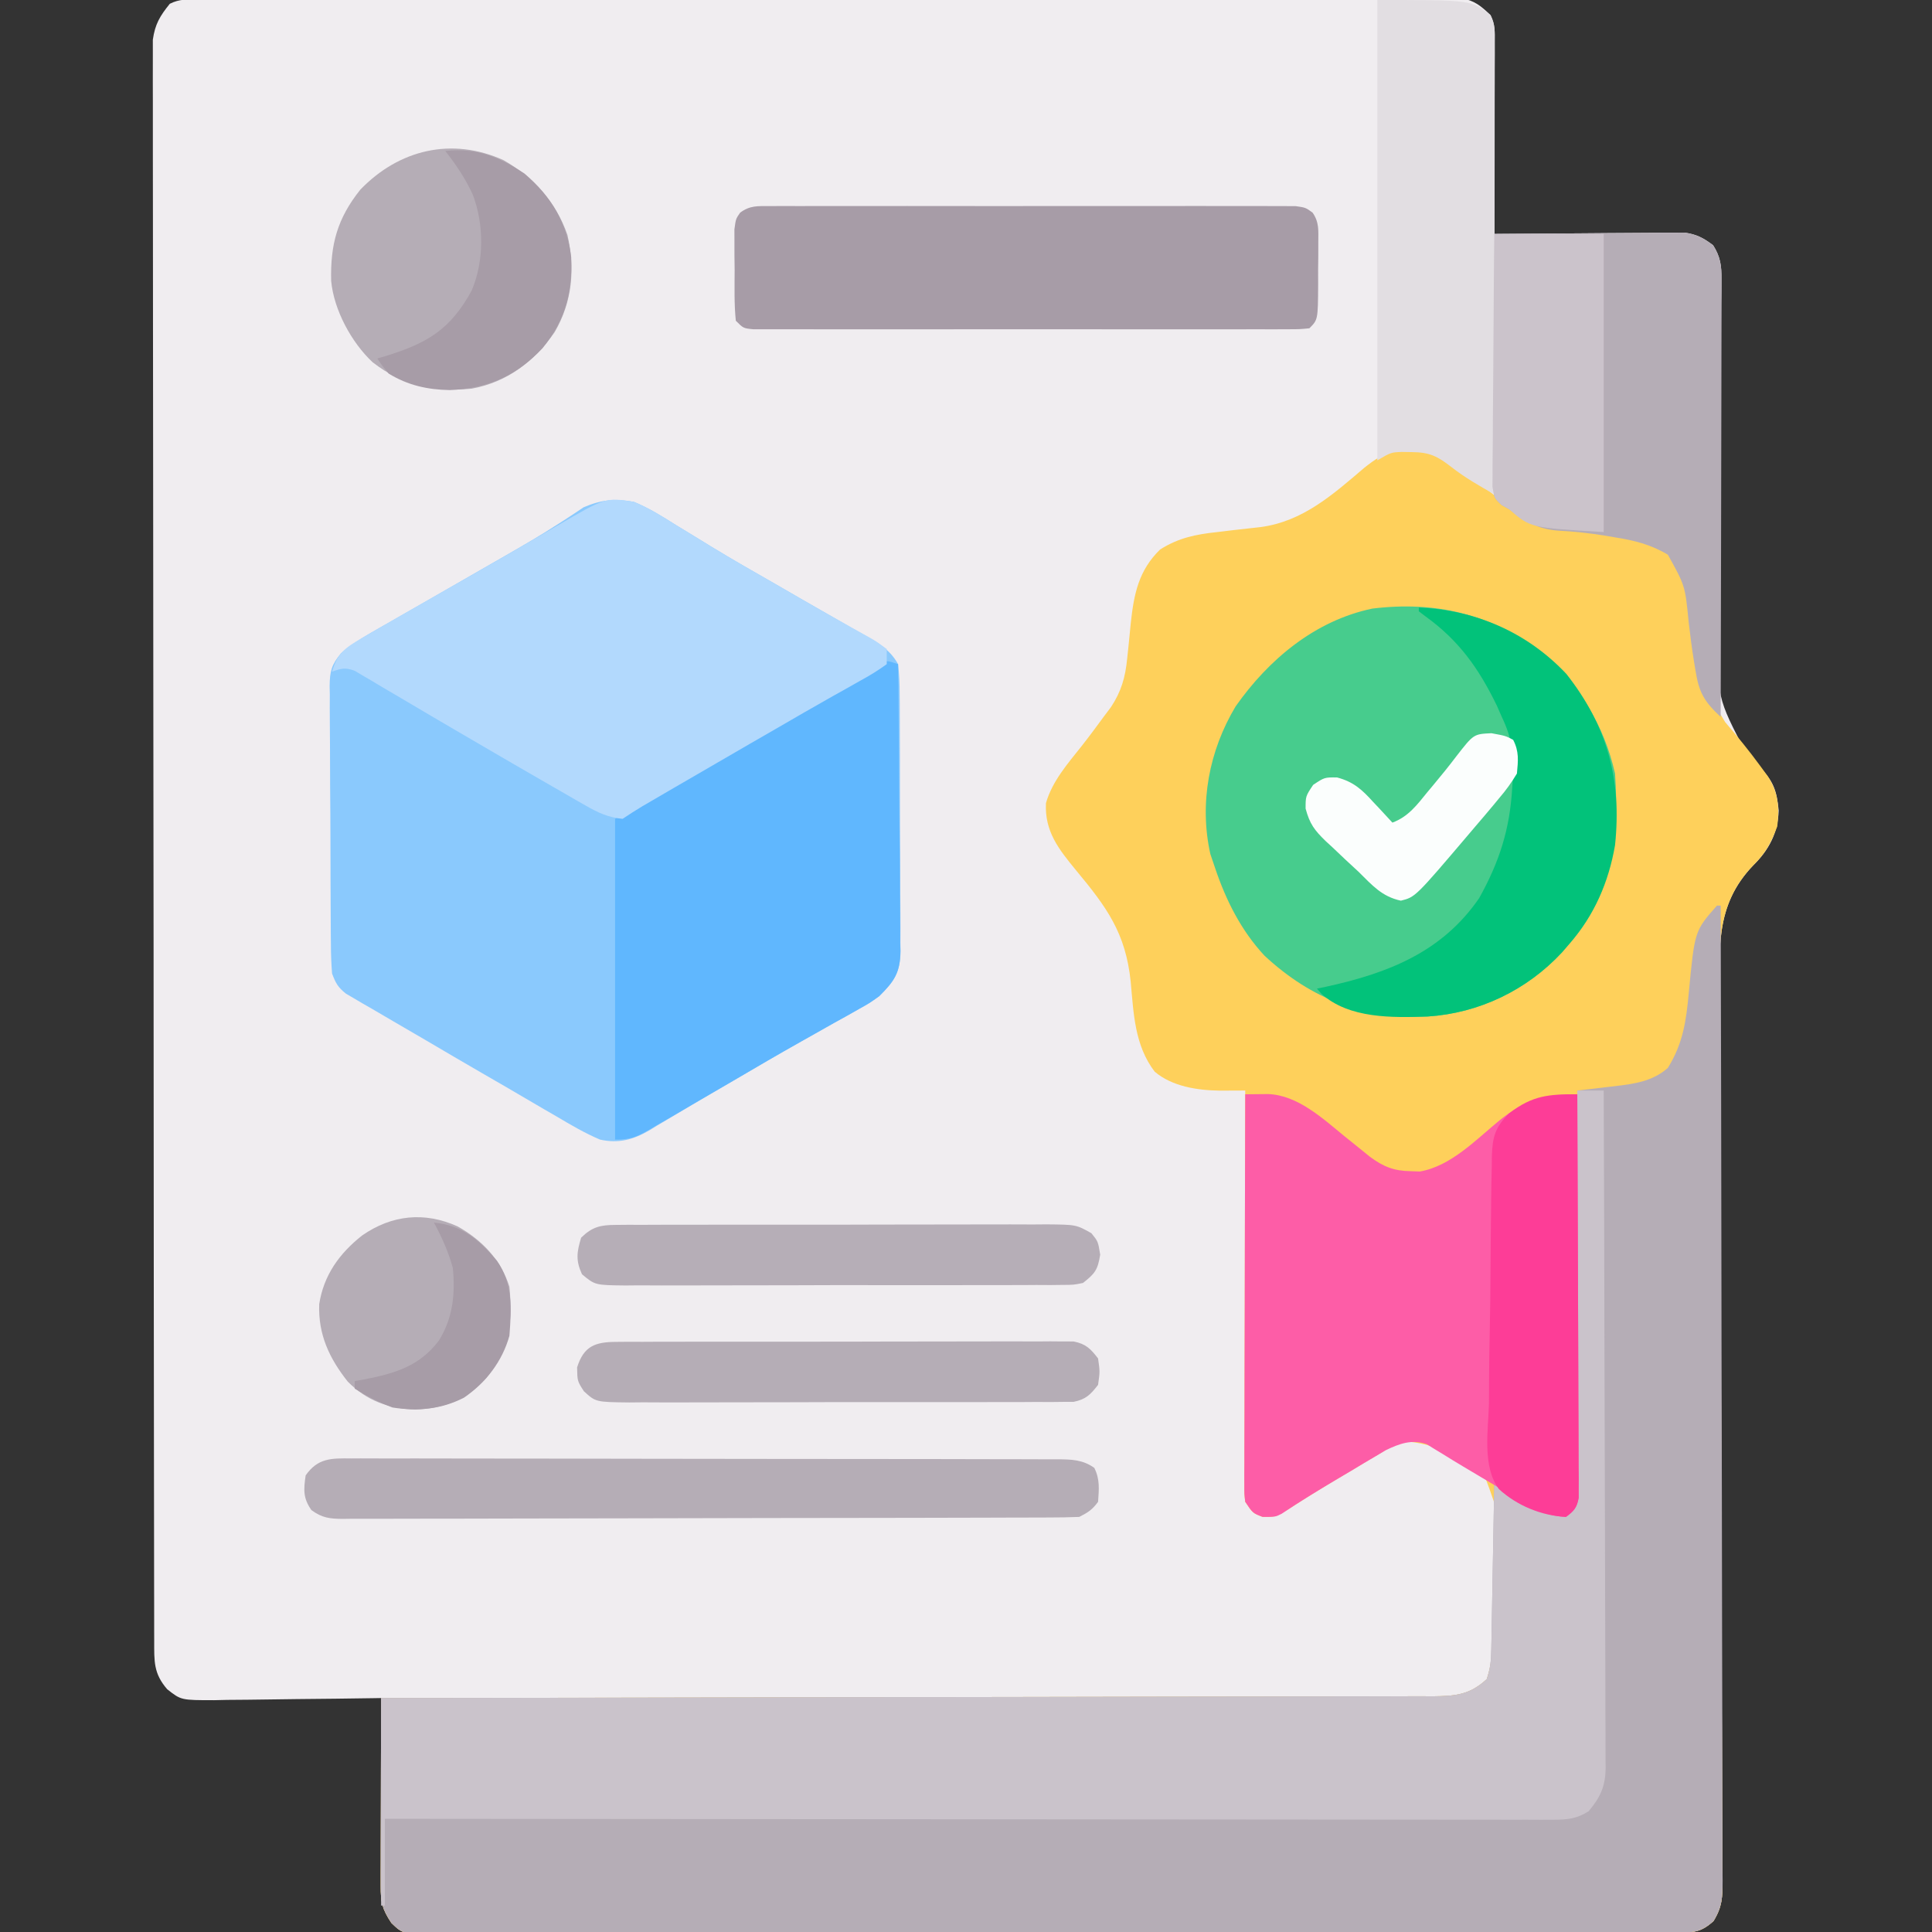 <?xml version="1.0" encoding="UTF-8"?>
<svg version="1.1" xmlns="http://www.w3.org/2000/svg" width="512" height="512">
<rect width="100%" height="100%" fill="#333333" stroke="none"/>
<path d="M0 0 C1.794 -0.007 1.794 -0.007 3.623 -0.014 C4.962 -0.013 6.301 -0.013 7.64 -0.013 C9.053 -0.016 10.466 -0.02 11.878 -0.024 C15.775 -0.034 19.672 -0.038 23.568 -0.04 C27.765 -0.044 31.962 -0.054 36.159 -0.063 C46.302 -0.082 56.444 -0.093 66.587 -0.101 C71.359 -0.106 76.132 -0.111 80.905 -0.116 C96.763 -0.133 112.622 -0.148 128.481 -0.155 C132.598 -0.157 136.716 -0.159 140.833 -0.161 C142.368 -0.162 142.368 -0.162 143.934 -0.162 C160.52 -0.171 177.107 -0.196 193.693 -0.229 C210.71 -0.262 227.727 -0.28 244.744 -0.283 C254.303 -0.285 263.862 -0.294 273.421 -0.319 C281.561 -0.341 289.7 -0.349 297.839 -0.339 C301.993 -0.335 306.148 -0.337 310.302 -0.356 C314.104 -0.374 317.905 -0.373 321.707 -0.357 C323.737 -0.354 325.767 -0.37 327.798 -0.387 C329.603 -0.374 329.603 -0.374 331.445 -0.361 C333.003 -0.362 333.003 -0.362 334.593 -0.364 C338.148 0.264 339.828 1.664 342.411 4.134 C343.708 6.727 343.531 8.598 343.525 11.502 C343.525 12.623 343.524 13.744 343.524 14.899 C343.519 16.114 343.514 17.328 343.509 18.58 C343.507 20.44 343.507 20.44 343.504 22.338 C343.5 25.635 343.491 28.933 343.48 32.231 C343.47 35.596 343.465 38.961 343.46 42.326 C343.449 48.929 343.432 55.531 343.411 62.134 C344.064 62.128 344.717 62.121 345.39 62.114 C352.186 62.048 358.983 62.002 365.78 61.969 C368.317 61.954 370.853 61.934 373.39 61.908 C377.036 61.872 380.682 61.854 384.329 61.841 C386.029 61.818 386.029 61.818 387.764 61.794 C388.825 61.794 389.885 61.794 390.978 61.794 C391.909 61.787 392.839 61.78 393.798 61.773 C397.011 62.217 398.831 63.183 401.411 65.134 C403.349 68.211 403.65 70.544 403.609 74.146 C403.6 75.661 403.6 75.661 403.59 77.208 C403.573 78.31 403.557 79.413 403.54 80.55 C403.52 82.967 403.501 85.385 403.482 87.803 C403.462 89.729 403.462 89.729 403.441 91.693 C403.403 95.717 403.385 99.741 403.376 103.766 C403.374 104.447 403.373 105.128 403.371 105.829 C403.368 107.221 403.364 108.614 403.361 110.006 C403.34 119.371 403.302 128.734 403.188 138.098 C403.112 144.42 403.079 150.741 403.094 157.064 C403.101 160.403 403.08 163.737 403.018 167.077 C402.374 184.852 402.374 184.852 410.369 200.072 C411.443 201.18 412.531 202.274 413.637 203.349 C417.427 207.154 418.268 209.678 418.786 214.947 C418.565 220.894 416.199 225.38 412.008 229.492 C401.775 240.145 403.053 251.898 403.248 265.949 C403.247 268.563 403.242 271.178 403.233 273.792 C403.22 279.401 403.243 285.009 403.291 290.618 C403.359 298.733 403.368 306.846 403.362 314.961 C403.354 328.137 403.387 341.312 403.449 354.488 C403.51 367.266 403.56 380.045 403.591 392.824 C403.593 393.612 403.595 394.4 403.597 395.212 C403.617 403.818 403.632 412.424 403.64 421.03 C403.64 421.786 403.641 422.543 403.642 423.322 C403.644 426.344 403.647 429.367 403.648 432.389 C403.654 441.233 403.675 450.076 403.726 458.92 C403.761 465.114 403.778 471.309 403.787 477.504 C403.794 480.046 403.809 482.589 403.831 485.131 C403.86 488.595 403.864 492.058 403.863 495.522 C403.877 496.534 403.892 497.545 403.907 498.587 C403.882 502.97 403.841 505.434 401.508 509.235 C398.172 512.256 396.243 512.261 391.822 512.271 C390.627 512.276 389.431 512.281 388.199 512.287 C386.86 512.287 385.521 512.288 384.183 512.288 C382.77 512.292 381.357 512.297 379.944 512.301 C376.047 512.313 372.151 512.319 368.254 512.324 C364.057 512.33 359.86 512.341 355.663 512.352 C345.52 512.376 335.378 512.391 325.236 512.404 C322.372 512.408 319.509 512.412 316.646 512.416 C298.878 512.441 281.109 512.463 263.341 512.475 C259.224 512.478 255.107 512.481 250.989 512.484 C249.966 512.485 248.943 512.486 247.888 512.487 C231.302 512.499 214.716 512.532 198.129 512.574 C181.112 512.617 164.096 512.64 147.079 512.645 C137.519 512.649 127.96 512.661 118.401 512.693 C110.262 512.721 102.123 512.732 93.983 512.721 C89.829 512.716 85.675 512.719 81.52 512.744 C77.718 512.766 73.917 512.766 70.115 512.747 C68.085 512.742 66.055 512.763 64.025 512.784 C54.209 512.698 54.209 512.698 51.123 509.721 C48.685 506.037 48.288 504.249 48.298 499.858 C48.298 498.757 48.298 497.656 48.298 496.522 C48.303 495.329 48.308 494.137 48.313 492.908 C48.315 491.69 48.316 490.472 48.318 489.217 C48.323 485.314 48.336 481.412 48.349 477.509 C48.354 474.869 48.358 472.228 48.362 469.587 C48.373 463.103 48.39 456.619 48.411 450.134 C47.76 450.145 47.11 450.156 46.439 450.168 C39.659 450.279 32.878 450.354 26.097 450.409 C23.567 450.434 21.037 450.468 18.508 450.511 C14.869 450.572 11.23 450.6 7.591 450.623 C6.462 450.648 5.334 450.674 4.172 450.701 C-4.604 450.704 -4.604 450.704 -8.288 447.791 C-11.926 443.59 -11.716 440.383 -11.723 434.988 C-11.725 434.252 -11.728 433.516 -11.73 432.758 C-11.737 430.272 -11.736 427.786 -11.736 425.3 C-11.739 423.507 -11.743 421.714 -11.747 419.922 C-11.757 414.98 -11.761 410.039 -11.764 405.098 C-11.767 399.775 -11.777 394.451 -11.786 389.128 C-11.806 376.266 -11.816 363.404 -11.825 350.542 C-11.829 344.489 -11.834 338.437 -11.84 332.384 C-11.857 312.272 -11.871 292.16 -11.878 272.048 C-11.88 266.827 -11.882 261.606 -11.884 256.385 C-11.885 255.088 -11.885 253.79 -11.886 252.453 C-11.894 231.419 -11.919 210.384 -11.952 189.349 C-11.985 167.768 -12.003 146.187 -12.006 124.606 C-12.008 112.483 -12.017 100.36 -12.042 88.237 C-12.064 77.916 -12.072 67.594 -12.062 57.273 C-12.058 52.004 -12.06 46.736 -12.079 41.467 C-12.097 36.647 -12.096 31.826 -12.08 27.006 C-12.078 25.259 -12.082 23.513 -12.094 21.767 C-12.109 19.397 -12.1 17.028 -12.084 14.658 C-12.085 13.34 -12.086 12.023 -12.087 10.665 C-11.504 6.532 -10.193 4.357 -7.589 1.134 C-4.944 -0.188 -2.964 0.005 0 0 Z " fill="#F0EDF0" transform="translate(52.589,-0.134)"/>
<path d="M0 0 C3.379 1.536 6.107 3.693 9 6 C10.636 7.272 12.277 8.538 13.919 9.803 C15.025 10.66 16.126 11.524 17.22 12.396 C23.731 17.528 28.671 20.454 37.062 21.062 C38.559 21.209 40.055 21.36 41.551 21.516 C42.294 21.592 43.037 21.669 43.803 21.748 C47.155 22.132 50.434 22.683 53.75 23.312 C54.838 23.515 55.926 23.717 57.047 23.926 C61.531 25.557 63.771 28.492 66.719 32.109 C68.73 36.647 68.995 41.344 69.5 46.25 C70.975 60.41 70.975 60.41 78.188 72.375 C81.444 76.159 84.55 79.971 87.5 84 C88.15 84.887 88.799 85.774 89.469 86.688 C92.266 90.912 92.599 95.064 92 100 C90.389 104.321 88.9 107.117 85.597 110.357 C75.364 121.011 76.642 132.763 76.836 146.814 C76.836 149.429 76.831 152.043 76.822 154.658 C76.809 160.267 76.832 165.875 76.88 171.484 C76.948 179.598 76.957 187.712 76.951 195.827 C76.943 209.003 76.976 222.178 77.038 235.354 C77.098 248.132 77.149 260.911 77.18 273.689 C77.182 274.478 77.183 275.266 77.185 276.078 C77.206 284.684 77.221 293.29 77.228 301.896 C77.229 302.652 77.23 303.408 77.231 304.187 C77.233 307.21 77.236 310.233 77.237 313.255 C77.243 322.099 77.264 330.942 77.315 339.785 C77.35 345.98 77.366 352.175 77.376 358.369 C77.383 360.912 77.398 363.455 77.42 365.997 C77.449 369.461 77.453 372.924 77.452 376.388 C77.466 377.399 77.481 378.411 77.496 379.453 C77.471 383.836 77.43 386.3 75.097 390.101 C71.761 393.122 69.832 393.127 65.411 393.137 C63.618 393.145 63.618 393.145 61.788 393.152 C60.449 393.153 59.11 393.153 57.772 393.154 C56.359 393.158 54.946 393.162 53.533 393.167 C49.636 393.179 45.74 393.185 41.843 393.189 C37.646 393.195 33.449 393.207 29.252 393.218 C19.109 393.242 8.967 393.257 -1.176 393.27 C-4.039 393.273 -6.902 393.277 -9.765 393.281 C-27.533 393.307 -45.302 393.329 -63.07 393.341 C-67.187 393.344 -71.304 393.347 -75.422 393.35 C-76.445 393.351 -77.468 393.352 -78.523 393.352 C-95.109 393.365 -111.695 393.398 -128.282 393.44 C-145.299 393.482 -162.316 393.506 -179.333 393.511 C-188.892 393.515 -198.451 393.526 -208.01 393.559 C-216.149 393.587 -224.289 393.598 -232.428 393.587 C-236.582 393.582 -240.737 393.585 -244.891 393.609 C-248.693 393.632 -252.494 393.631 -256.296 393.612 C-258.326 393.608 -260.356 393.629 -262.387 393.65 C-272.202 393.564 -272.202 393.564 -275.288 390.587 C-277.726 386.903 -278.124 385.115 -278.114 380.724 C-278.113 379.623 -278.113 378.522 -278.113 377.388 C-278.108 376.195 -278.103 375.002 -278.098 373.773 C-278.096 372.555 -278.095 371.338 -278.093 370.083 C-278.088 366.18 -278.075 362.278 -278.062 358.375 C-278.057 355.734 -278.053 353.094 -278.049 350.453 C-278.038 343.969 -278.021 337.484 -278 331 C-277.092 330.999 -277.092 330.999 -276.167 330.998 C-240.318 330.962 -204.469 330.906 -168.62 330.822 C-164.317 330.812 -160.013 330.802 -155.71 330.792 C-154.425 330.79 -154.425 330.79 -153.114 330.787 C-139.237 330.756 -125.361 330.739 -111.485 330.727 C-97.249 330.714 -83.013 330.687 -68.777 330.645 C-59.991 330.62 -51.205 330.607 -42.419 330.609 C-36.396 330.609 -30.373 330.594 -24.35 330.568 C-20.874 330.553 -17.398 330.545 -13.922 330.554 C-10.153 330.561 -6.386 330.543 -2.617 330.519 C-1.518 330.527 -0.419 330.535 0.714 330.542 C6.735 330.474 10.489 330.161 15 326 C17.453 318.641 16.804 310.082 17.009 302.388 C17.086 300.099 17.195 297.811 17.337 295.525 C18.577 283.118 18.577 283.118 14.37 271.959 C8.614 267.087 0.614 263.251 -7 263 C-10.037 264.134 -10.037 264.134 -12.992 266.008 C-14.11 266.665 -15.227 267.323 -16.379 268 C-17.544 268.708 -18.71 269.416 -19.875 270.125 C-21.032 270.811 -22.189 271.496 -23.348 272.18 C-28.158 275.036 -32.921 277.94 -37.609 280.992 C-41 283 -41 283 -44.375 283 C-47 282 -47 282 -49 279 C-49.246 276.929 -49.246 276.929 -49.241 274.501 C-49.245 273.119 -49.245 273.119 -49.249 271.709 C-49.238 270.197 -49.238 270.197 -49.227 268.654 C-49.227 267.59 -49.228 266.526 -49.228 265.431 C-49.227 261.908 -49.211 258.386 -49.195 254.863 C-49.192 252.424 -49.189 249.984 -49.187 247.545 C-49.179 241.118 -49.159 234.692 -49.137 228.266 C-49.117 221.71 -49.108 215.155 -49.098 208.6 C-49.076 195.733 -49.042 182.867 -49 170 C-49.616 170.004 -50.232 170.008 -50.867 170.012 C-51.676 170.015 -52.486 170.018 -53.319 170.021 C-54.121 170.025 -54.923 170.028 -55.749 170.032 C-61.685 169.947 -68.393 168.929 -73 165 C-78.315 158.015 -78.569 149.692 -79.352 141.176 C-80.688 128.214 -85.72 121.412 -93.875 111.59 C-98.43 106.039 -102.189 101.333 -101.809 93.832 C-100.151 88.026 -96.052 83.381 -92.352 78.712 C-90.34 76.165 -88.419 73.555 -86.5 70.938 C-85.871 70.101 -85.242 69.264 -84.594 68.402 C-81.851 64.269 -80.764 60.453 -80.289 55.543 C-80.178 54.512 -80.067 53.482 -79.953 52.42 C-79.736 50.277 -79.525 48.134 -79.32 45.99 C-78.487 38.389 -77.243 32.16 -71.562 26.625 C-66.676 23.526 -62.066 22.598 -56.375 22 C-54.941 21.828 -53.508 21.655 -52.074 21.48 C-49.682 21.195 -47.291 20.926 -44.895 20.676 C-33.748 19.18 -25.832 12.122 -17.508 5.016 C-11.714 0.359 -7.405 -1.325 0 0 Z " fill="#FED05B" transform="translate(379,119)"/>
<path d="M0 0 C0.33 0 0.66 0 1 0 C1.092 33.802 1.162 67.603 1.204 101.405 C1.209 105.394 1.214 109.384 1.22 113.373 C1.221 114.167 1.222 114.961 1.223 115.779 C1.24 128.644 1.272 141.509 1.309 154.374 C1.346 167.572 1.368 180.769 1.376 193.967 C1.382 202.113 1.399 210.258 1.432 218.404 C1.455 224.646 1.458 230.889 1.452 237.132 C1.454 239.695 1.462 242.259 1.477 244.822 C1.497 248.315 1.492 251.807 1.481 255.3 C1.493 256.321 1.504 257.341 1.516 258.393 C1.479 262.792 1.434 265.292 -0.905 269.106 C-4.241 272.121 -6.171 272.127 -10.589 272.137 C-12.382 272.145 -12.382 272.145 -14.212 272.152 C-15.551 272.153 -16.89 272.153 -18.228 272.154 C-19.641 272.158 -21.054 272.162 -22.467 272.167 C-26.364 272.179 -30.26 272.185 -34.157 272.189 C-38.354 272.195 -42.551 272.207 -46.748 272.218 C-56.891 272.242 -67.033 272.257 -77.176 272.27 C-80.039 272.273 -82.902 272.277 -85.765 272.281 C-103.533 272.307 -121.302 272.329 -139.07 272.341 C-143.187 272.344 -147.304 272.347 -151.422 272.35 C-152.445 272.351 -153.468 272.352 -154.523 272.352 C-171.109 272.365 -187.695 272.398 -204.282 272.44 C-221.299 272.482 -238.316 272.506 -255.333 272.511 C-264.892 272.515 -274.451 272.526 -284.01 272.559 C-292.149 272.587 -300.289 272.598 -308.428 272.587 C-312.582 272.582 -316.737 272.585 -320.891 272.609 C-324.693 272.632 -328.494 272.631 -332.296 272.612 C-334.326 272.608 -336.356 272.629 -338.387 272.65 C-348.202 272.564 -348.202 272.564 -351.288 269.587 C-353.726 265.903 -354.124 264.115 -354.114 259.724 C-354.113 258.623 -354.113 257.522 -354.113 256.388 C-354.108 255.195 -354.103 254.002 -354.098 252.773 C-354.096 251.555 -354.095 250.338 -354.093 249.083 C-354.088 245.18 -354.075 241.278 -354.062 237.375 C-354.057 234.734 -354.053 232.094 -354.049 229.453 C-354.038 222.969 -354.021 216.484 -354 210 C-353.092 209.999 -353.092 209.999 -352.167 209.998 C-316.318 209.962 -280.469 209.906 -244.62 209.822 C-240.317 209.812 -236.013 209.802 -231.71 209.792 C-230.425 209.79 -230.425 209.79 -229.114 209.787 C-215.237 209.756 -201.361 209.739 -187.485 209.727 C-173.249 209.714 -159.013 209.687 -144.777 209.645 C-135.991 209.62 -127.205 209.607 -118.419 209.609 C-112.396 209.609 -106.373 209.594 -100.35 209.568 C-96.874 209.553 -93.398 209.545 -89.922 209.554 C-86.153 209.561 -82.386 209.543 -78.617 209.519 C-77.518 209.527 -76.419 209.535 -75.286 209.542 C-69.265 209.474 -65.511 209.161 -61 205 C-60.036 202.109 -59.849 200.173 -59.795 197.161 C-59.775 196.181 -59.755 195.2 -59.734 194.189 C-59.718 193.133 -59.701 192.077 -59.684 190.988 C-59.652 189.363 -59.652 189.363 -59.621 187.705 C-59.555 184.241 -59.496 180.777 -59.438 177.312 C-59.394 174.965 -59.351 172.618 -59.307 170.271 C-59.2 164.514 -59.098 158.757 -59 153 C-58.252 153.41 -57.505 153.82 -56.734 154.242 C-55.75 154.781 -54.765 155.32 -53.75 155.875 C-52.775 156.409 -51.801 156.942 -50.797 157.492 C-49.874 157.99 -48.951 158.487 -48 159 C-47.277 159.401 -46.554 159.802 -45.809 160.215 C-43.264 161.32 -41.604 160.774 -39 160 C-37.432 158.432 -37.859 156.884 -37.842 154.704 C-37.832 153.777 -37.822 152.85 -37.812 151.895 C-37.806 150.87 -37.801 149.845 -37.795 148.789 C-37.785 147.716 -37.775 146.643 -37.765 145.537 C-37.733 141.971 -37.708 138.406 -37.684 134.84 C-37.663 132.375 -37.642 129.91 -37.621 127.445 C-37.565 120.944 -37.516 114.442 -37.468 107.94 C-37.418 101.311 -37.362 94.682 -37.307 88.053 C-37.199 75.035 -37.097 62.018 -37 49 C-35.9 48.874 -34.8 48.749 -33.667 48.62 C-32.21 48.447 -30.754 48.275 -29.297 48.102 C-28.574 48.02 -27.85 47.938 -27.105 47.854 C-21.921 47.23 -17.037 46.59 -13 43 C-8.951 36.472 -8.132 30.503 -7.438 22.938 C-5.892 6.696 -5.892 6.696 0 0 Z " fill="#B5ADB6" transform="translate(455,240)"/>
<path d="M0 0 C3.93 1.621 7.417 3.787 11 6.062 C13.115 7.352 15.231 8.639 17.348 9.926 C18.437 10.597 19.526 11.268 20.649 11.959 C26.184 15.33 31.814 18.532 37.438 21.75 C39.605 23 41.771 24.252 43.938 25.504 C47.723 27.69 51.514 29.864 55.312 32.027 C56.854 32.914 58.396 33.8 59.938 34.688 C60.623 35.073 61.309 35.459 62.015 35.856 C65.495 37.872 68.018 39.482 70 43 C70.3 45.705 70.431 48.181 70.42 50.886 C70.428 51.677 70.437 52.468 70.446 53.282 C70.469 55.894 70.47 58.505 70.469 61.117 C70.476 62.936 70.484 64.754 70.492 66.572 C70.505 70.384 70.507 74.195 70.501 78.006 C70.495 82.885 70.526 87.762 70.566 92.64 C70.592 96.396 70.595 100.152 70.591 103.908 C70.593 105.706 70.603 107.504 70.62 109.302 C70.643 111.82 70.633 114.337 70.615 116.855 C70.628 117.594 70.642 118.333 70.655 119.094 C70.563 124.831 68.914 127.111 65 131 C62.427 132.836 62.427 132.836 59.668 134.375 C58.117 135.254 58.117 135.254 56.535 136.15 C55.43 136.76 54.326 137.371 53.188 138 C51.436 138.988 49.685 139.976 47.934 140.966 C46.737 141.642 45.539 142.317 44.339 142.99 C38.307 146.376 32.341 149.873 26.375 153.375 C24.404 154.521 22.433 155.667 20.461 156.812 C17.032 158.806 13.622 160.825 10.227 162.875 C8.818 163.709 7.409 164.542 6 165.375 C5.396 165.751 4.792 166.126 4.169 166.513 C-0.172 169.046 -4.09 170.1 -9 169 C-13.032 167.286 -16.738 165.111 -20.5 162.875 C-22.136 161.93 -22.136 161.93 -23.805 160.965 C-27.213 158.992 -30.606 156.996 -34 155 C-36.089 153.79 -38.179 152.581 -40.27 151.375 C-45.231 148.507 -50.173 145.61 -55.109 142.699 C-58.025 140.985 -60.951 139.289 -63.879 137.594 C-65.711 136.521 -67.543 135.449 -69.375 134.375 C-70.22 133.89 -71.064 133.405 -71.935 132.906 C-72.707 132.45 -73.478 131.993 -74.273 131.523 C-74.948 131.131 -75.623 130.738 -76.318 130.333 C-78.448 128.645 -79.028 127.562 -80 125 C-80.205 122.332 -80.304 119.767 -80.306 117.098 C-80.315 116.306 -80.323 115.513 -80.332 114.697 C-80.356 112.08 -80.364 109.464 -80.371 106.848 C-80.38 105.027 -80.389 103.206 -80.398 101.385 C-80.415 97.57 -80.423 93.754 -80.426 89.939 C-80.431 85.051 -80.469 80.165 -80.514 75.278 C-80.544 71.518 -80.551 67.758 -80.552 63.998 C-80.556 62.196 -80.569 60.394 -80.59 58.592 C-80.617 56.072 -80.612 53.553 -80.599 51.031 C-80.614 50.289 -80.629 49.546 -80.644 48.781 C-80.589 44.842 -80.148 43.18 -77.61 40.099 C-75.195 38.157 -72.864 36.512 -70.176 34.977 C-69.242 34.438 -68.309 33.899 -67.347 33.344 C-66.346 32.777 -65.344 32.21 -64.312 31.625 C-63.264 31.022 -62.215 30.419 -61.135 29.798 C-58.905 28.517 -56.674 27.239 -54.44 25.964 C-49.88 23.361 -45.33 20.739 -40.782 18.115 C-38.563 16.836 -36.342 15.561 -34.118 14.289 C-29.479 11.629 -24.869 8.96 -20.379 6.055 C-19.709 5.626 -19.038 5.198 -18.348 4.757 C-16.667 3.671 -15.005 2.558 -13.344 1.441 C-8.701 -0.56 -4.977 -0.923 0 0 Z " fill="#8AC9FD" transform="translate(168,133)"/>
<path d="M0 0 C2.31 0 4.62 0 7 0 C7.093 24.017 7.164 48.035 7.207 72.052 C7.228 83.204 7.256 94.355 7.302 105.507 C7.342 115.226 7.367 124.945 7.376 134.664 C7.382 139.811 7.394 144.958 7.423 150.104 C7.45 154.949 7.458 159.793 7.452 164.637 C7.454 166.415 7.461 168.193 7.477 169.97 C7.497 172.399 7.492 174.826 7.481 177.255 C7.493 177.958 7.504 178.66 7.516 179.383 C7.456 184.356 6.183 187.213 3 191 C-0.177 193.029 -2.679 193.249 -6.412 193.246 C-7.517 193.25 -8.622 193.254 -9.761 193.258 C-10.975 193.252 -12.189 193.247 -13.44 193.241 C-14.729 193.242 -16.019 193.244 -17.348 193.246 C-20.93 193.25 -24.513 193.242 -28.095 193.232 C-31.958 193.224 -35.82 193.226 -39.682 193.228 C-46.375 193.229 -53.067 193.223 -59.76 193.211 C-69.436 193.195 -79.112 193.19 -88.788 193.187 C-104.487 193.183 -120.186 193.17 -135.884 193.151 C-151.135 193.133 -166.386 193.118 -181.637 193.11 C-183.047 193.109 -183.047 193.109 -184.485 193.108 C-189.2 193.106 -193.915 193.103 -198.63 193.101 C-237.753 193.08 -276.877 193.045 -316 193 C-316 200.59 -316 208.18 -316 216 C-316.33 216 -316.66 216 -317 216 C-317 197.85 -317 179.7 -317 161 C-308.337 160.991 -299.675 160.981 -290.75 160.972 C-263.04 160.939 -235.33 160.887 -207.62 160.822 C-203.317 160.812 -199.013 160.802 -194.71 160.792 C-193.425 160.79 -193.425 160.79 -192.114 160.787 C-178.237 160.756 -164.361 160.739 -150.485 160.727 C-136.249 160.714 -122.013 160.687 -107.777 160.645 C-98.991 160.62 -90.205 160.607 -81.419 160.609 C-75.396 160.609 -69.373 160.594 -63.35 160.568 C-59.874 160.553 -56.398 160.545 -52.922 160.554 C-49.153 160.561 -45.386 160.543 -41.617 160.519 C-40.518 160.527 -39.419 160.535 -38.286 160.542 C-32.265 160.474 -28.511 160.161 -24 156 C-23.036 153.109 -22.849 151.173 -22.795 148.161 C-22.775 147.181 -22.755 146.2 -22.734 145.189 C-22.718 144.133 -22.701 143.077 -22.684 141.988 C-22.652 140.363 -22.652 140.363 -22.621 138.705 C-22.555 135.241 -22.496 131.777 -22.438 128.312 C-22.394 125.965 -22.351 123.618 -22.307 121.271 C-22.2 115.514 -22.098 109.757 -22 104 C-21.252 104.41 -20.505 104.82 -19.734 105.242 C-18.75 105.781 -17.765 106.32 -16.75 106.875 C-15.775 107.409 -14.801 107.942 -13.797 108.492 C-12.874 108.99 -11.951 109.487 -11 110 C-10.277 110.401 -9.554 110.802 -8.809 111.215 C-6.264 112.32 -4.604 111.774 -2 111 C-0.432 109.432 -0.859 107.884 -0.842 105.704 C-0.827 104.313 -0.827 104.313 -0.812 102.895 C-0.806 101.87 -0.801 100.845 -0.795 99.789 C-0.785 98.716 -0.775 97.643 -0.765 96.537 C-0.733 92.971 -0.708 89.406 -0.684 85.84 C-0.663 83.375 -0.642 80.91 -0.621 78.445 C-0.565 71.944 -0.516 65.442 -0.468 58.94 C-0.418 52.311 -0.362 45.682 -0.307 39.053 C-0.199 26.035 -0.097 13.018 0 0 Z " fill="#CAC3CB" transform="translate(418,289)"/>
<path d="M0 0 C9.915 8.337 16.583 19.323 19.414 32 C20.561 48.713 18.776 63.874 7.414 77 C6.733 77.79 6.053 78.58 5.352 79.395 C-3.918 89.376 -16.572 95.496 -30.215 96.383 C-47.236 97.007 -60.906 91.928 -73.484 80.262 C-79.693 73.58 -83.7 65.586 -86.586 57 C-87.205 55.175 -87.205 55.175 -87.836 53.312 C-90.822 39.846 -88.172 25.935 -81.121 14.184 C-72.38 1.751 -60.112 -8.527 -44.918 -11.715 C-28.223 -13.756 -13.376 -10.345 0 0 Z " fill="#47CC8D" transform="translate(408.586,173)"/>
<path d="M0 0 C1.27 -0.013 2.54 -0.026 3.849 -0.039 C4.92 -0.05 4.92 -0.05 6.013 -0.061 C13.863 0.18 20.547 6.414 26.312 11.125 C27.869 12.381 29.427 13.633 30.988 14.883 C32.002 15.709 32.002 15.709 33.036 16.551 C36.604 19.184 39.37 20.305 43.812 20.375 C45.029 20.418 45.029 20.418 46.27 20.461 C54.431 19.083 61.151 12.046 67.328 6.957 C74.129 1.509 79.229 -0.095 88 0 C88.07 14.16 88.123 28.32 88.155 42.48 C88.171 49.055 88.192 55.629 88.226 62.204 C88.259 68.545 88.277 74.886 88.285 81.228 C88.29 83.651 88.301 86.074 88.317 88.496 C88.339 91.882 88.342 95.268 88.341 98.654 C88.351 99.662 88.362 100.67 88.373 101.709 C88.369 102.631 88.365 103.552 88.361 104.501 C88.364 105.302 88.366 106.103 88.369 106.929 C87.904 109.538 87.122 110.447 85 112 C80.475 111.799 77.32 110.317 73.48 108.016 C72.458 107.41 71.435 106.804 70.381 106.18 C69.327 105.543 68.273 104.906 67.188 104.25 C64.085 102.4 60.981 100.553 57.873 98.713 C56.051 97.627 54.24 96.523 52.444 95.396 C51.675 94.93 50.906 94.464 50.113 93.984 C49.458 93.574 48.802 93.164 48.126 92.741 C44.155 91.357 40.918 92.561 37.243 94.319 C36.32 94.869 35.396 95.418 34.445 95.984 C33.418 96.59 32.391 97.196 31.332 97.82 C29.745 98.776 29.745 98.776 28.125 99.75 C27.074 100.371 26.024 100.993 24.941 101.633 C19.77 104.701 14.647 107.809 9.653 111.161 C8 112 8 112 4.625 112 C2 111 2 111 0 108 C-0.246 105.944 -0.246 105.944 -0.241 103.539 C-0.243 102.626 -0.246 101.713 -0.249 100.773 C-0.242 99.774 -0.234 98.775 -0.227 97.745 C-0.227 96.692 -0.228 95.638 -0.228 94.552 C-0.227 91.062 -0.211 87.572 -0.195 84.082 C-0.192 81.665 -0.189 79.248 -0.187 76.831 C-0.179 70.464 -0.159 64.096 -0.137 57.729 C-0.117 51.234 -0.108 44.739 -0.098 38.244 C-0.076 25.496 -0.042 12.748 0 0 Z " fill="#FD5DA7" transform="translate(330,290)"/>
<path d="M0 0 C0.116 10.588 0.205 21.175 0.259 31.764 C0.285 36.68 0.32 41.597 0.377 46.513 C0.432 51.259 0.461 56.005 0.474 60.752 C0.484 62.561 0.502 64.37 0.529 66.18 C0.565 68.717 0.57 71.253 0.568 73.792 C0.586 74.537 0.604 75.282 0.622 76.05 C0.565 81.821 -1.06 84.095 -5 88 C-7.573 89.836 -7.573 89.836 -10.332 91.375 C-11.366 91.961 -12.4 92.546 -13.465 93.15 C-15.122 94.066 -15.122 94.066 -16.812 95 C-18.564 95.988 -20.315 96.976 -22.066 97.966 C-23.263 98.642 -24.461 99.317 -25.661 99.99 C-31.693 103.376 -37.659 106.873 -43.625 110.375 C-46.523 112.066 -49.423 113.754 -52.323 115.441 C-54.059 116.452 -55.795 117.465 -57.528 118.48 C-59.764 119.787 -62.006 121.083 -64.25 122.375 C-64.888 122.751 -65.525 123.126 -66.182 123.513 C-69.502 125.407 -71.059 126 -75 126 C-75 97.95 -75 69.9 -75 41 C-66.42 36.05 -57.84 31.1 -49 26 C-33.802 17.192 -33.802 17.192 -18.715 8.199 C-17.196 7.284 -17.196 7.284 -15.647 6.35 C-13.714 5.183 -11.786 4.007 -9.864 2.822 C-9.005 2.304 -8.147 1.787 -7.262 1.254 C-6.509 0.793 -5.755 0.332 -4.979 -0.142 C-3 -1 -3 -1 0 0 Z " fill="#60B7FE" transform="translate(238,176)"/>
<path d="M0 0 C3.936 1.606 7.417 3.788 11 6.062 C13.115 7.352 15.231 8.639 17.348 9.926 C18.437 10.597 19.526 11.268 20.649 11.959 C26.184 15.33 31.814 18.531 37.438 21.75 C39.601 23.001 41.763 24.252 43.926 25.504 C47.741 27.708 51.569 29.883 55.418 32.027 C56.222 32.482 57.027 32.937 57.856 33.405 C59.323 34.235 60.797 35.052 62.279 35.856 C64.195 36.949 64.195 36.949 67 39 C67 40.32 67 41.64 67 43 C64.726 44.663 62.587 45.977 60.125 47.312 C58.556 48.199 56.987 49.086 55.418 49.973 C54.552 50.455 53.686 50.937 52.794 51.434 C47.645 54.32 42.547 57.294 37.438 60.25 C35.216 61.53 32.995 62.81 30.773 64.09 C24.027 67.981 17.292 71.891 10.562 75.812 C9.544 76.405 8.526 76.998 7.476 77.608 C6.537 78.157 5.597 78.705 4.629 79.27 C3.805 79.75 2.98 80.231 2.131 80.726 C0.39 81.767 -1.312 82.875 -3 84 C-6.72 83.655 -9.464 82.394 -12.676 80.551 C-13.574 80.04 -14.472 79.528 -15.397 79.002 C-16.359 78.444 -17.321 77.887 -18.312 77.312 C-19.829 76.444 -19.829 76.444 -21.376 75.559 C-28.647 71.388 -35.886 67.163 -43.125 62.938 C-44.111 62.363 -45.096 61.788 -46.112 61.196 C-51.098 58.287 -56.075 55.363 -61.039 52.414 C-62.942 51.296 -64.846 50.179 -66.75 49.062 C-67.625 48.536 -68.501 48.009 -69.403 47.467 C-70.213 46.994 -71.024 46.522 -71.859 46.035 C-72.565 45.616 -73.272 45.197 -73.999 44.766 C-76.418 43.84 -77.602 44.136 -80 45 C-78.629 40.141 -76.505 38.653 -72.207 36.164 C-71.629 35.824 -71.051 35.485 -70.456 35.135 C-68.645 34.076 -66.824 33.037 -65 32 C-63.91 31.368 -62.82 30.736 -61.697 30.085 C-58.37 28.165 -55.03 26.268 -51.688 24.375 C-49.244 22.986 -46.801 21.595 -44.359 20.203 C-43.749 19.855 -43.138 19.507 -42.508 19.149 C-36.13 15.511 -29.78 11.825 -23.438 8.125 C-22.427 7.536 -21.417 6.948 -20.376 6.341 C-7.498 -1.183 -7.498 -1.183 0 0 Z " fill="#B2D9FD" transform="translate(168,133)"/>
<path d="M0 0 C7.456 -0.076 14.913 -0.129 22.369 -0.165 C24.906 -0.18 27.442 -0.2 29.979 -0.226 C33.625 -0.263 37.271 -0.28 40.918 -0.293 C42.618 -0.316 42.618 -0.316 44.353 -0.34 C45.414 -0.34 46.474 -0.34 47.567 -0.341 C48.498 -0.347 49.428 -0.354 50.387 -0.361 C53.6 0.083 55.42 1.048 58 3 C59.943 6.086 60.248 8.462 60.241 12.075 C60.243 13.098 60.246 14.122 60.249 15.176 C60.242 16.294 60.234 17.411 60.227 18.562 C60.227 19.742 60.228 20.923 60.228 22.14 C60.227 25.373 60.217 28.606 60.203 31.839 C60.19 35.22 60.189 38.6 60.187 41.981 C60.181 48.38 60.164 54.78 60.144 61.179 C60.122 68.466 60.111 75.752 60.101 83.039 C60.08 98.026 60.045 113.013 60 128 C55.644 123.911 54.246 121.581 53.312 115.625 C53.196 114.93 53.08 114.234 52.961 113.518 C52.385 109.976 51.921 106.428 51.516 102.863 C50.579 93.232 50.579 93.232 46 85 C41.379 82.24 37.04 81.208 31.812 80.375 C31.064 80.247 30.315 80.118 29.543 79.986 C25.334 79.288 21.203 78.84 16.938 78.625 C11.609 78.236 8.17 76.214 4 73 C3.313 72.617 2.626 72.233 1.919 71.838 C0 70 0 70 -0.481 66.982 C-0.468 65.126 -0.468 65.126 -0.454 63.234 C-0.455 62.55 -0.455 61.867 -0.456 61.163 C-0.453 58.907 -0.422 56.651 -0.391 54.395 C-0.383 52.829 -0.377 51.264 -0.373 49.699 C-0.358 45.581 -0.319 41.463 -0.275 37.345 C-0.234 33.142 -0.215 28.939 -0.195 24.736 C-0.152 16.491 -0.084 8.245 0 0 Z " fill="#B5ADB6" transform="translate(396,62)"/>
<path d="M0 0 C1.245 -0.008 2.49 -0.017 3.773 -0.026 C5.155 -0.02 6.537 -0.014 7.92 -0.007 C9.373 -0.011 10.827 -0.017 12.281 -0.023 C16.231 -0.037 20.181 -0.032 24.132 -0.022 C28.262 -0.014 32.393 -0.021 36.523 -0.026 C43.461 -0.032 50.398 -0.024 57.335 -0.01 C65.359 0.006 73.384 0.001 81.409 -0.016 C88.294 -0.029 95.179 -0.031 102.064 -0.023 C106.178 -0.019 110.292 -0.018 114.406 -0.028 C118.274 -0.037 122.141 -0.031 126.009 -0.013 C127.43 -0.009 128.851 -0.01 130.272 -0.017 C132.208 -0.025 134.145 -0.013 136.082 0 C137.166 0.001 138.251 0.002 139.369 0.003 C142.041 0.381 142.041 0.381 143.89 1.731 C145.661 4.27 145.412 6.45 145.404 9.51 C145.403 11.309 145.403 11.309 145.402 13.145 C145.386 14.398 145.37 15.652 145.353 16.943 C145.356 18.201 145.36 19.458 145.363 20.754 C145.308 30.114 145.308 30.114 143.041 32.381 C140.458 32.633 140.458 32.633 137.119 32.635 C135.857 32.641 134.595 32.646 133.295 32.652 C131.889 32.648 130.482 32.644 129.076 32.64 C127.601 32.642 126.126 32.646 124.651 32.65 C120.639 32.659 116.627 32.656 112.614 32.65 C108.422 32.645 104.23 32.649 100.037 32.652 C92.996 32.656 85.954 32.651 78.913 32.642 C70.764 32.631 62.615 32.634 54.466 32.645 C47.478 32.654 40.49 32.656 33.503 32.65 C29.325 32.647 25.148 32.647 20.97 32.654 C17.044 32.659 13.117 32.655 9.191 32.644 C7.747 32.641 6.303 32.642 4.859 32.646 C2.893 32.652 0.928 32.644 -1.038 32.635 C-2.69 32.634 -2.69 32.634 -4.376 32.633 C-6.959 32.381 -6.959 32.381 -8.959 30.381 C-9.42 25.919 -9.283 21.426 -9.272 16.943 C-9.288 15.69 -9.304 14.436 -9.321 13.145 C-9.321 11.945 -9.322 10.746 -9.323 9.51 C-9.325 8.407 -9.328 7.304 -9.332 6.168 C-8.959 3.381 -8.959 3.381 -7.808 1.731 C-5.172 -0.194 -3.246 0.003 0 0 Z " fill="#A79CA7" transform="translate(203.959,54.619)"/>
<path d="M0 0 C25 0 25 0 30 4 C31.251 6.503 31.123 8.185 31.12 10.986 C31.122 12.041 31.123 13.095 31.124 14.182 C31.121 15.343 31.117 16.505 31.114 17.702 C31.114 18.921 31.114 20.141 31.114 21.397 C31.113 24.746 31.108 28.095 31.101 31.444 C31.095 34.942 31.095 38.44 31.093 41.938 C31.09 48.564 31.082 55.191 31.072 61.817 C31.061 69.36 31.055 76.903 31.05 84.445 C31.04 99.964 31.022 115.482 31 131 C27.046 128.764 23.276 126.61 19.688 123.812 C15.951 120.913 13.912 119.848 9.125 119.812 C7.829 119.791 7.829 119.791 6.508 119.77 C3.633 119.881 3.633 119.881 0 122 C0 81.74 0 41.48 0 0 Z " fill="#E2DEE2" transform="translate(365,0)"/>
<path d="M0 0 C8.033 4.617 13.873 11.018 16.938 19.828 C18.998 28.845 18.225 37.53 13.562 45.562 C8.154 53.34 0.991 58.834 -8.438 60.562 C-18.551 61.495 -26.583 59.84 -34.688 53.562 C-40.297 48.328 -44.96 39.704 -45.676 31.996 C-45.915 22.333 -44.023 15.406 -37.938 7.812 C-27.677 -2.826 -13.685 -6.161 0 0 Z " fill="#B5ADB6" transform="translate(133.438,42.438)"/>
<path d="M0 0 C1.232 -0.007 1.232 -0.007 2.489 -0.015 C5.245 -0.026 8.001 -0.009 10.757 0.009 C12.731 0.006 14.706 0.003 16.68 -0.003 C22.046 -0.013 27.411 0.003 32.777 0.023 C38.387 0.041 43.997 0.037 49.607 0.036 C59.03 0.038 68.452 0.056 77.874 0.083 C88.773 0.114 99.673 0.125 110.572 0.123 C121.049 0.122 131.526 0.132 142.003 0.149 C146.465 0.156 150.928 0.16 155.39 0.161 C160.643 0.163 165.896 0.175 171.149 0.195 C173.079 0.201 175.01 0.203 176.94 0.202 C179.57 0.201 182.2 0.213 184.83 0.227 C185.598 0.224 186.366 0.221 187.157 0.218 C190.864 0.252 193.831 0.299 196.915 2.494 C198.44 5.544 198.151 8.137 197.915 11.494 C196.373 13.598 195.234 14.335 192.915 15.494 C190.292 15.599 187.695 15.642 185.071 15.642 C183.841 15.647 183.841 15.647 182.587 15.653 C179.825 15.664 177.063 15.668 174.3 15.671 C172.326 15.678 170.352 15.684 168.378 15.691 C163.004 15.709 157.63 15.719 152.256 15.728 C148.902 15.733 145.547 15.739 142.193 15.745 C131.705 15.764 121.217 15.778 110.73 15.787 C98.608 15.797 86.487 15.823 74.365 15.863 C65.005 15.893 55.646 15.908 46.286 15.912 C40.691 15.914 35.096 15.923 29.501 15.948 C24.24 15.971 18.979 15.976 13.718 15.965 C11.784 15.965 9.851 15.971 7.918 15.985 C5.282 16.002 2.649 15.995 0.013 15.982 C-0.756 15.993 -1.525 16.004 -2.317 16.015 C-5.774 15.973 -7.735 15.75 -10.56 13.683 C-12.796 10.475 -12.63 8.308 -12.085 4.494 C-8.852 -0.141 -5.247 -0.07 0 0 Z " fill="#B5ADB6" transform="translate(93.085,386.506)"/>
<path d="M0 0 C15.07 0.667 28.66 6.527 39.086 17.574 C49.933 31.321 53.822 45.689 52 63 C50.307 72.804 46.542 81.443 40 89 C39.319 89.79 38.639 90.58 37.938 91.395 C28.668 101.376 16.014 107.496 2.371 108.383 C-6.939 108.721 -18.472 108.992 -25.812 102.363 C-26.204 101.913 -26.596 101.464 -27 101 C-26.189 100.83 -25.378 100.66 -24.543 100.484 C-8.209 96.91 6.145 91.357 16 77 C21.366 67.361 24.127 58.744 24.75 47.75 C24.818 46.833 24.887 45.917 24.957 44.973 C25.295 38.897 24.617 34.483 22 29 C21.551 27.98 21.103 26.961 20.641 25.91 C15.834 16.067 10.656 8.756 1.723 2.312 C1.154 1.879 0.586 1.446 0 1 C0 0.67 0 0.34 0 0 Z " fill="#02C27A" transform="translate(376,161)"/>
<path d="M0 0 C0.07 14.16 0.123 28.32 0.155 42.48 C0.171 49.055 0.192 55.629 0.226 62.204 C0.259 68.545 0.277 74.886 0.285 81.228 C0.29 83.651 0.301 86.074 0.317 88.496 C0.339 91.882 0.342 95.268 0.341 98.654 C0.351 99.662 0.362 100.67 0.373 101.709 C0.367 103.091 0.367 103.091 0.361 104.501 C0.364 105.302 0.366 106.103 0.369 106.929 C-0.096 109.536 -0.882 110.447 -3 112 C-9.523 111.668 -15.908 109.042 -20.752 104.648 C-25.225 98.739 -23.609 89.012 -23.41 82.051 C-23.396 79.989 -23.387 77.927 -23.383 75.866 C-23.362 71.555 -23.298 67.247 -23.2 62.937 C-23.076 57.415 -23.025 51.896 -23.002 46.373 C-22.977 41.099 -22.913 35.825 -22.848 30.551 C-22.839 29.546 -22.83 28.542 -22.82 27.507 C-22.788 24.663 -22.729 21.821 -22.66 18.978 C-22.654 18.139 -22.648 17.3 -22.642 16.435 C-22.484 11.372 -21.789 8.678 -18 5 C-11.849 0.289 -7.567 -0.035 0 0 Z " fill="#FD3D97" transform="translate(418,290)"/>
<path d="M0 0 C9.57 0 19.14 0 29 0 C29 26.07 29 52.14 29 79 C9.543 77.855 9.543 77.855 4 73 C3.318 72.617 2.635 72.233 1.932 71.838 C0 70 0 70 -0.481 66.982 C-0.468 65.126 -0.468 65.126 -0.454 63.234 C-0.455 62.55 -0.455 61.867 -0.456 61.163 C-0.453 58.907 -0.422 56.651 -0.391 54.395 C-0.383 52.829 -0.377 51.264 -0.373 49.699 C-0.358 45.581 -0.319 41.463 -0.275 37.345 C-0.234 33.142 -0.215 28.939 -0.195 24.736 C-0.152 16.491 -0.082 8.245 0 0 Z " fill="#CBC3CB" transform="translate(396,62)"/>
<path d="M0 0 C1.628 -0.015 1.628 -0.015 3.288 -0.03 C5.067 -0.023 5.067 -0.023 6.881 -0.016 C8.76 -0.027 8.76 -0.027 10.676 -0.037 C14.108 -0.052 17.539 -0.054 20.971 -0.048 C23.837 -0.045 26.702 -0.051 29.567 -0.057 C36.327 -0.071 43.086 -0.07 49.845 -0.058 C56.819 -0.047 63.792 -0.061 70.765 -0.088 C76.753 -0.11 82.741 -0.117 88.73 -0.111 C92.306 -0.107 95.882 -0.11 99.458 -0.127 C103.444 -0.145 107.43 -0.131 111.416 -0.114 C112.602 -0.124 113.787 -0.133 115.009 -0.143 C116.094 -0.133 117.179 -0.124 118.297 -0.114 C119.711 -0.113 119.711 -0.113 121.153 -0.113 C124.43 0.544 125.622 1.775 127.649 4.388 C128.149 7.888 128.149 7.888 127.649 11.388 C125.623 13.997 124.428 15.23 121.156 15.894 C120.215 15.897 119.273 15.899 118.304 15.902 C116.678 15.921 116.678 15.921 115.02 15.941 C113.836 15.934 112.652 15.928 111.432 15.921 C109.556 15.934 109.556 15.934 107.642 15.947 C104.214 15.966 100.787 15.967 97.359 15.958 C94.496 15.953 91.633 15.96 88.77 15.967 C82.016 15.984 75.261 15.981 68.507 15.964 C61.541 15.947 54.576 15.963 47.611 15.995 C41.628 16.022 35.645 16.029 29.662 16.021 C26.089 16.016 22.517 16.018 18.945 16.039 C14.961 16.06 10.978 16.042 6.995 16.019 C5.813 16.03 4.631 16.042 3.413 16.054 C-5.486 15.951 -5.486 15.951 -8.619 13.075 C-10.351 10.388 -10.351 10.388 -10.414 6.763 C-8.642 1.134 -5.669 0.015 0 0 Z " fill="#B5ADB6" transform="translate(163.351,355.612)"/>
<path d="M0 0 C1.075 -0.01 2.151 -0.02 3.258 -0.03 C5.02 -0.023 5.02 -0.023 6.818 -0.016 C8.059 -0.023 9.3 -0.03 10.579 -0.037 C13.98 -0.052 17.38 -0.054 20.781 -0.048 C23.622 -0.045 26.462 -0.051 29.302 -0.057 C36.004 -0.071 42.706 -0.07 49.408 -0.058 C56.319 -0.047 63.229 -0.061 70.14 -0.088 C76.076 -0.11 82.013 -0.117 87.949 -0.111 C91.494 -0.107 95.038 -0.11 98.582 -0.127 C102.534 -0.145 106.486 -0.131 110.439 -0.114 C111.612 -0.124 112.784 -0.133 113.993 -0.143 C121.875 -0.071 121.875 -0.071 125.924 2.2 C127.693 4.388 127.693 4.388 128.256 7.888 C127.602 11.956 126.87 12.885 123.693 15.388 C121.182 15.894 121.182 15.894 118.304 15.902 C116.664 15.921 116.664 15.921 114.99 15.941 C113.198 15.931 113.198 15.931 111.369 15.921 C109.476 15.934 109.476 15.934 107.544 15.947 C104.086 15.97 100.627 15.967 97.169 15.958 C94.281 15.953 91.393 15.96 88.505 15.967 C81.693 15.984 74.881 15.981 68.069 15.964 C61.041 15.947 54.014 15.963 46.986 15.995 C40.951 16.022 34.916 16.029 28.881 16.021 C25.277 16.016 21.673 16.018 18.069 16.039 C14.052 16.06 10.035 16.042 6.017 16.019 C4.823 16.03 3.628 16.042 2.396 16.054 C-5.62 15.961 -5.62 15.961 -9.077 13.075 C-10.768 9.38 -10.451 7.249 -9.307 3.388 C-6.303 0.46 -4.127 0.011 0 0 Z " fill="#B6AEB7" transform="translate(163.307,324.612)"/>
<path d="M0 0 C6.482 3.633 11.499 8.836 13.75 16 C14.682 25.558 13.643 32.563 7.625 40.188 C2.235 45.982 -3.324 48.169 -11.188 48.562 C-18.251 48.284 -24.069 46.214 -29.098 41.133 C-34.013 34.925 -36.948 28.628 -36.656 20.617 C-35.461 12.917 -31.297 7.159 -25.277 2.406 C-17.404 -3.055 -8.756 -3.945 0 0 Z " fill="#B5ADB6" transform="translate(121.25,325)"/>
<path d="M0 0 C8.302 -0.83 14.065 1.424 21 6 C27.976 11.955 32.293 19.023 33.375 28.172 C33.73 37.619 31.749 44.954 25.75 52.312 C18.849 59.612 11.241 62.977 1.188 63.375 C-4.713 63.271 -9.934 62.114 -15 59 C-16.777 56.859 -16.777 56.859 -18 55 C-16.822 54.654 -16.822 54.654 -15.621 54.301 C-4.653 50.896 1.423 47.227 7 37 C10.31 29.177 10.303 19.555 7.312 11.625 C5.359 7.34 2.897 3.702 0 0 Z " fill="#A79CA7" transform="translate(118,40)"/>
<path d="M0 0 C3.75 0.688 3.75 0.688 5.75 1.75 C7.35 4.85 7.074 7.241 6.75 10.688 C5.265 13.14 3.905 15.047 2.062 17.188 C1.576 17.778 1.09 18.368 0.59 18.976 C-1.004 20.897 -2.624 22.794 -4.25 24.688 C-5.108 25.697 -5.108 25.697 -5.982 26.728 C-20.165 43.416 -20.165 43.416 -24 44.375 C-29.058 43.305 -31.634 40.251 -35.25 36.688 C-36.371 35.648 -37.494 34.611 -38.617 33.574 C-39.809 32.447 -40.999 31.318 -42.188 30.188 C-42.768 29.654 -43.348 29.121 -43.946 28.572 C-46.911 25.681 -48.145 24.075 -49.254 19.969 C-49.25 16.688 -49.25 16.688 -47.25 13.688 C-44.25 11.688 -44.25 11.688 -40.934 11.715 C-36.523 12.879 -34.276 14.967 -31.312 18.25 C-30.819 18.77 -30.326 19.29 -29.818 19.826 C-28.615 21.1 -27.43 22.392 -26.25 23.688 C-22.022 22.123 -19.691 18.954 -16.938 15.562 C-16.451 14.982 -15.965 14.401 -15.464 13.802 C-13.335 11.257 -11.258 8.699 -9.258 6.051 C-4.717 0.223 -4.717 0.223 0 0 Z " fill="#FBFEFD" transform="translate(395.25,194.312)"/>
<path d="M0 0 C7.599 0.724 11.903 4.56 16.703 10.121 C20.943 16.264 20.553 22.808 20 30 C18.113 36.77 13.766 42.419 7.965 46.395 C1.916 49.501 -4.321 50.045 -11 49 C-14.556 47.657 -17.771 46 -21 44 C-21 43.34 -21 42.68 -21 42 C-20.154 41.853 -19.309 41.706 -18.438 41.555 C-10.269 39.94 -3.827 38.068 1.336 31.23 C5.047 25.19 5.67 18.936 5 12 C3.859 7.791 2.075 3.831 0 0 Z " fill="#A79CA7" transform="translate(115,324)"/>
</svg>
